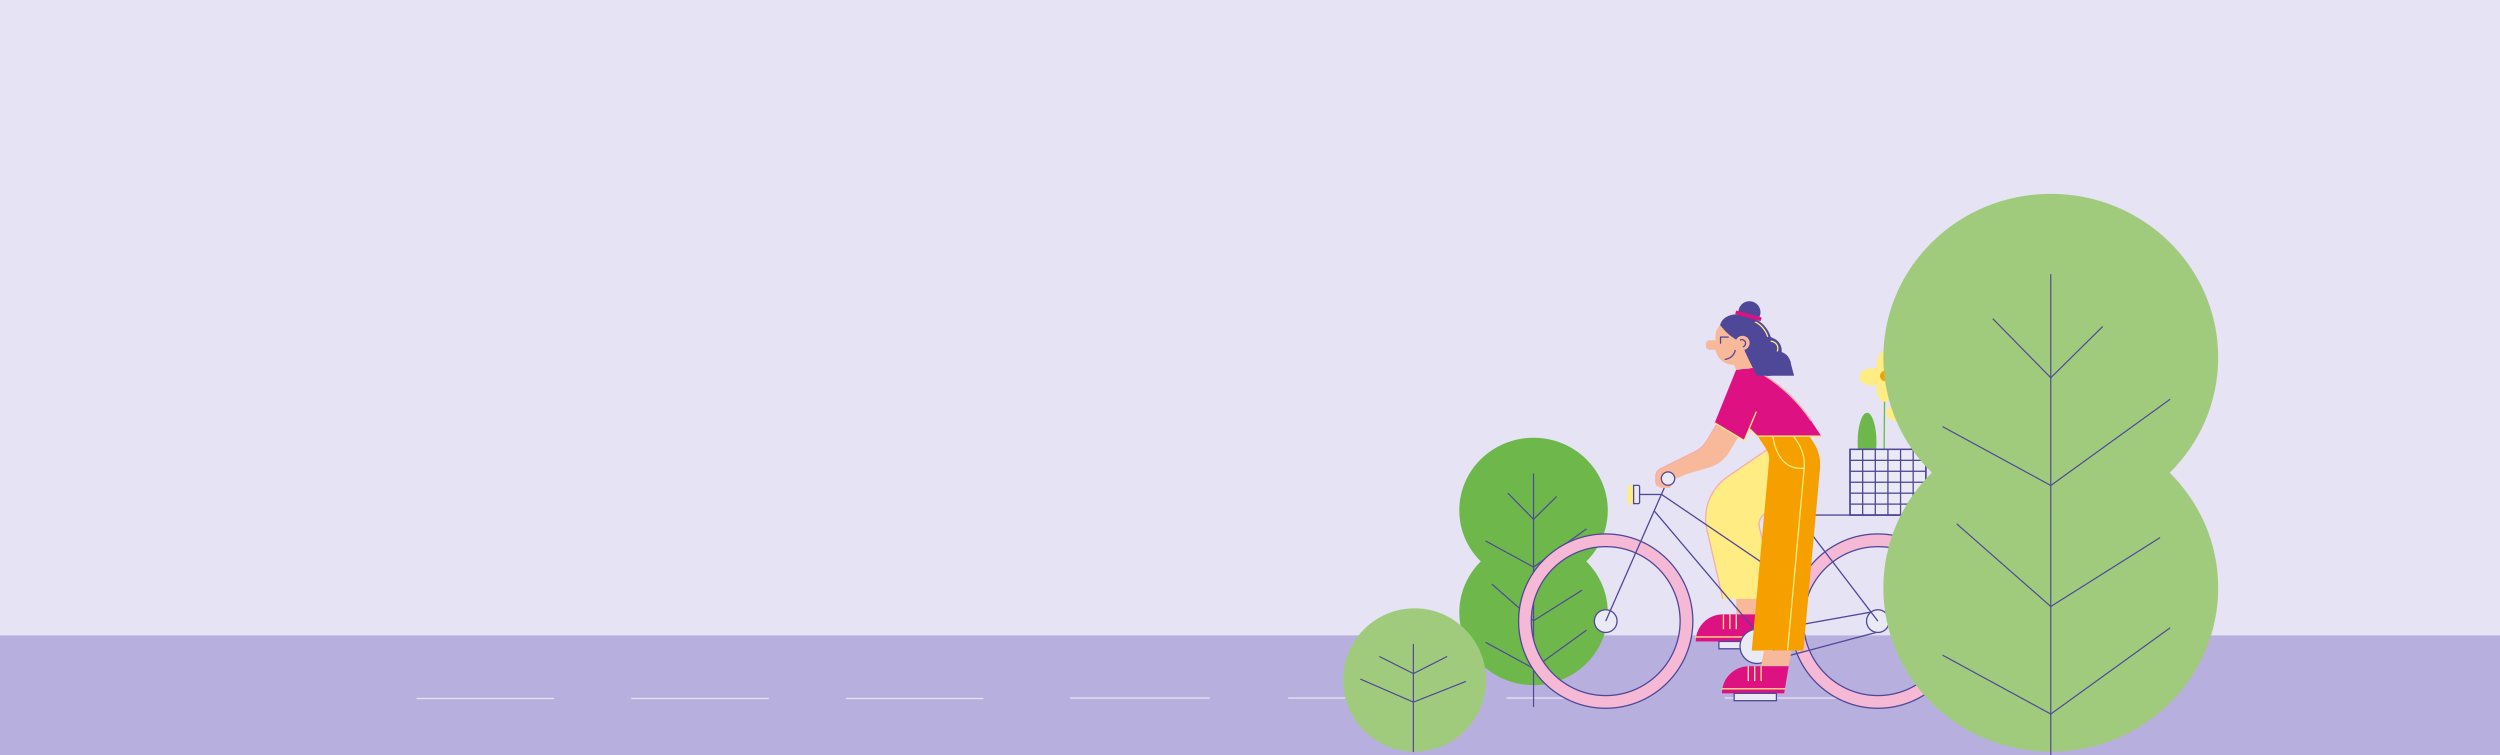<svg width="1920" height="580" viewBox="0 0 1920 580" fill="none" xmlns="http://www.w3.org/2000/svg">
<path d="M1920 0H0V580H1920V0Z" fill="#E6E3F4"/>
<path d="M1920 488H0V580H1920V488Z" fill="#B7AFDD"/>
<path d="M1599.74 536.069H1492.24" stroke="#E6E3F4" stroke-miterlimit="10"/>
<path d="M1432.1 536.069H1324.6" stroke="#E6E3F4" stroke-miterlimit="10"/>
<path d="M1264.43 536.069H1156.96" stroke="#E6E3F4" stroke-miterlimit="10"/>
<path d="M1096.79 536.069H989.29" stroke="#E6E3F4" stroke-miterlimit="10"/>
<path d="M929.152 536.069H821.65" stroke="#E6E3F4" stroke-miterlimit="10"/>
<path d="M755.27 536.44H649.588" stroke="#E6E3F4" stroke-miterlimit="10"/>
<path d="M590.461 536.44H484.808" stroke="#E6E3F4" stroke-miterlimit="10"/>
<path d="M425.682 536.44H320" stroke="#E6E3F4" stroke-miterlimit="10"/>
<path d="M1120.74 470.41C1120.74 501.204 1146.27 526.166 1177.76 526.166C1209.25 526.166 1234.77 501.204 1234.77 470.41C1234.77 439.616 1209.25 414.654 1177.76 414.654C1146.27 414.654 1120.74 439.616 1120.74 470.41Z" fill="#6EB74A"/>
<path d="M1120.74 391.943C1120.74 422.737 1146.27 447.699 1177.76 447.699C1209.25 447.699 1234.77 422.737 1234.77 391.943C1234.77 361.149 1209.25 336.188 1177.76 336.188C1146.27 336.188 1120.74 361.149 1120.74 391.943Z" fill="#6EB74A"/>
<path d="M1177.76 542.908V363.537" stroke="#4F4898" stroke-width="0.92" stroke-miterlimit="10"/>
<path d="M1145.72 448.577L1177.76 476.723L1214.97 453.257" stroke="#4F4898" stroke-width="0.92" stroke-miterlimit="10"/>
<path d="M1157.99 378.688L1177.76 398.819L1195.46 381.336" stroke="#4F4898" stroke-width="0.92" stroke-miterlimit="10"/>
<path d="M1218.41 483.969L1177.76 513.349L1140.9 493.3" stroke="#4F4898" stroke-width="0.92" stroke-miterlimit="10"/>
<path d="M1218.41 406.132L1177.76 435.513L1140.9 415.464" stroke="#4F4898" stroke-width="0.92" stroke-miterlimit="10"/>
<path d="M1374.73 276.708L1377.85 288.555H1355.19L1346 282.508L1340.87 273.878L1347.13 272.542L1374.73 276.708Z" fill="#4F4898"/>
<path d="M1433.89 362.429C1437.9 362.429 1441.15 352.262 1441.15 339.72C1441.15 327.178 1437.9 317.011 1433.89 317.011C1429.89 317.011 1426.64 327.178 1426.64 339.72C1426.64 352.262 1429.89 362.429 1433.89 362.429Z" fill="#6EB74A"/>
<path d="M1447.49 289.467L1446.61 391.589" stroke="#6EB74A" stroke-miterlimit="10"/>
<path d="M1468.5 316.291L1467.27 390.079" stroke="#6EB74A" stroke-miterlimit="10"/>
<path d="M1333.46 471.8H1354.72V447.861H1333.46V471.8Z" fill="#F8B99B"/>
<path d="M1302.33 492.639H1350.15L1353.59 471.81H1323.17C1311.64 471.81 1302.33 481.126 1302.33 492.639Z" fill="#DE1182"/>
<path d="M1326.78 366.138L1362.18 341.9L1384.58 374.646L1355.24 394.736C1351.89 397.038 1350.29 401.134 1351.2 405.106L1364.31 459.858H1323.09L1310.92 406.794C1307.35 391.256 1313.64 375.12 1326.78 366.138Z" fill="#FFEC83"/>
<path d="M1384.58 374.645L1355.24 394.735C1351.89 397.038 1350.29 401.133 1351.2 405.106L1364.31 459.857" stroke="#F5ADAB" stroke-miterlimit="10"/>
<path d="M1323.09 459.84L1310.92 406.775C1307.35 391.255 1313.64 375.119 1326.78 366.12L1362.18 341.881" stroke="#F5ADAB" stroke-miterlimit="10"/>
<path d="M1320.11 498.274H1352.55V492.632H1320.11V498.274Z" fill="#EAEAF7" stroke="#4F4898" stroke-miterlimit="10"/>
<path d="M1375.31 477.013C1375.31 513.977 1405.26 543.963 1442.22 543.963C1479.16 543.963 1509.13 513.994 1509.13 477.013C1509.13 440.031 1479.18 410.062 1442.22 410.062C1405.26 410.063 1375.31 440.049 1375.31 477.013ZM1385.04 477.013C1385.04 445.48 1410.69 419.818 1442.2 419.818C1473.74 419.818 1499.37 445.48 1499.37 477.013C1499.37 508.546 1473.72 534.208 1442.2 534.208C1410.69 534.208 1385.04 508.563 1385.04 477.013Z" fill="#F6B9D5" stroke="#4F4898" stroke-miterlimit="10"/>
<path d="M1350.55 489.176H1301.89" stroke="#FFEC83" stroke-miterlimit="10"/>
<path d="M1166.27 477.013C1166.27 513.977 1196.22 543.963 1233.18 543.963C1270.13 543.963 1300.1 513.994 1300.1 477.013C1300.1 440.031 1270.15 410.062 1233.18 410.062C1196.24 410.063 1166.27 440.049 1166.27 477.013ZM1176.02 477.013C1176.02 445.48 1201.67 419.818 1233.18 419.818C1264.7 419.818 1290.35 445.48 1290.35 477.013C1290.35 508.546 1264.7 534.208 1233.18 534.208C1201.67 534.208 1176.02 508.563 1176.02 477.013Z" fill="#F6B9D5" stroke="#4F4898" stroke-miterlimit="10"/>
<path d="M1442.22 485.749C1447.04 485.749 1450.95 481.838 1450.95 477.013C1450.95 472.188 1447.04 468.277 1442.22 468.277C1437.4 468.277 1433.49 472.188 1433.49 477.013C1433.49 481.838 1437.4 485.749 1442.22 485.749Z" fill="#EAEAF7" stroke="#4F4898" stroke-miterlimit="10"/>
<path d="M1233.18 485.749C1238.01 485.749 1241.92 481.838 1241.92 477.013C1241.92 472.188 1238.01 468.277 1233.18 468.277C1228.36 468.277 1224.45 472.188 1224.45 477.013C1224.45 481.838 1228.36 485.749 1233.18 485.749Z" fill="#EAEAF7" stroke="#4F4898" stroke-miterlimit="10"/>
<path d="M1349.5 509.547C1356.77 509.547 1362.66 503.653 1362.66 496.382C1362.66 489.111 1356.77 483.217 1349.5 483.217C1342.23 483.217 1336.34 489.111 1336.34 496.382C1336.34 503.653 1342.23 509.547 1349.5 509.547Z" fill="#EAEAF7" stroke="#4F4898" stroke-miterlimit="10"/>
<path d="M1442.22 477.013L1380.08 395.562H1479.02" stroke="#4F4898" stroke-miterlimit="10"/>
<path d="M1375.74 447.343L1276.12 379.76" stroke="#4F4898" stroke-miterlimit="10"/>
<path d="M1278.16 374.698L1233.18 477.013" stroke="#4F4898" stroke-miterlimit="10"/>
<path d="M1441.08 485.66L1352.43 509.213" stroke="#4F4898" stroke-miterlimit="10"/>
<path d="M1270.5 392.433L1349.5 485.749L1436.93 470.07" stroke="#4F4898" stroke-miterlimit="10"/>
<path d="M1356.6 345.081L1349.92 334.939H1389.59L1392.77 339.773C1396.63 345.644 1398.41 352.674 1397.76 359.688L1385 499.687H1345.34L1358.67 353.342C1358.93 350.425 1358.19 347.524 1356.6 345.081Z" fill="#F6A000"/>
<path d="M1377.45 334.939L1380.63 339.773C1384.49 345.644 1386.27 352.674 1385.62 359.688L1372.86 499.687" stroke="#FFEC83" stroke-miterlimit="10"/>
<path d="M1352.43 511.639H1373.69L1375.97 499.669H1354.72L1352.43 511.639Z" fill="#F8B99B"/>
<path d="M1322.44 532.468H1370.26L1373.71 511.64H1343.28C1331.76 511.64 1322.44 520.973 1322.44 532.468Z" fill="#DE1182"/>
<path d="M1276.31 359.476L1303.68 345.942C1306.81 343.851 1309.43 341.091 1311.34 337.839L1320.02 323.11L1336.78 332.531L1328.21 346.962C1324.75 352.78 1319.21 357.086 1312.71 359.002L1295.09 364.187L1287.42 367.368C1286.4 367.79 1285.22 367.491 1284.53 366.63C1283.94 365.874 1283.13 365.294 1282.2 365.066C1281.76 364.96 1281.32 364.908 1280.88 364.89C1278.61 364.855 1276.63 366.595 1276.33 368.845C1276.31 368.915 1276.31 368.968 1276.31 369.021C1276.31 370.181 1277.26 371.13 1278.42 371.13H1281.69C1282.69 371.13 1283.5 371.938 1283.5 372.94C1283.5 373.942 1282.69 374.751 1281.69 374.751H1276.91C1275.52 374.751 1274.19 374.206 1273.22 373.221C1272.24 372.237 1271.69 370.901 1271.69 369.53V365.611C1271.69 362.798 1273.57 360.285 1276.31 359.476Z" fill="#F8B99B"/>
<path d="M1273.22 373.274C1272.24 372.29 1271.69 370.954 1271.69 369.583V365.663C1271.69 362.798 1273.57 360.285 1276.33 359.476L1303.7 345.942C1306.83 343.851 1309.44 341.091 1311.36 337.839L1320.04 323.11" stroke="#F5ADAB" stroke-miterlimit="10"/>
<path d="M1276.33 368.88C1276.31 368.95 1276.31 369.003 1276.31 369.056C1276.31 370.216 1277.26 371.165 1278.42 371.165H1281.69" stroke="#F5ADAB" stroke-miterlimit="10"/>
<path d="M1281.04 372.695C1283.87 372.695 1286.17 370.397 1286.17 367.562C1286.17 364.728 1283.87 362.43 1281.04 362.43C1278.21 362.43 1275.91 364.728 1275.91 367.562C1275.91 370.397 1278.21 372.695 1281.04 372.695Z" fill="#EAEAF7" stroke="#4F4898" stroke-miterlimit="10"/>
<path d="M1398.74 334.94L1390.84 323.058C1381.54 309.066 1369.39 297.22 1355.17 288.291L1345.99 282.525L1333.35 283.949L1316.91 324.727L1339.52 338.314L1348.87 316.132L1343.44 329.034L1349.5 334.922H1398.74V334.94Z" fill="#DE1182"/>
<path d="M1390.83 323.04C1381.54 309.049 1368.74 296.85 1354.52 287.921L1390.83 323.04Z" fill="#DE1182"/>
<path d="M1390.83 323.04C1381.54 309.049 1368.74 296.85 1354.52 287.921" stroke="#F5ADAB" stroke-miterlimit="10"/>
<path d="M1316.91 324.727L1339.52 338.314L1348.85 316.149L1343.42 329.033L1349.5 334.939H1398.74" fill="#DE1182"/>
<path d="M1316.91 324.727L1339.52 338.314L1348.85 316.149L1343.42 329.033L1349.5 334.939H1398.74" stroke="#FFEC83" stroke-miterlimit="10"/>
<path d="M1331.83 538.124H1364.28V532.482H1331.83V538.124Z" fill="#EAEAF7" stroke="#4F4898" stroke-miterlimit="10"/>
<path d="M1276.12 379.76H1259.2" stroke="#4F4898" stroke-miterlimit="10"/>
<path d="M1254.62 386.773H1250.96C1250.45 386.773 1250.03 386.352 1250.03 385.842V373.696C1250.03 373.187 1250.45 372.765 1250.96 372.765H1254.62V386.773Z" fill="#FFEC83"/>
<path d="M1254.62 386.773H1258.27C1258.78 386.773 1259.2 386.352 1259.2 385.842V373.696C1259.2 373.187 1258.78 372.765 1258.27 372.765H1254.62V386.773Z" fill="#EAEAF7" stroke="#4F4898" stroke-miterlimit="10"/>
<path d="M1420.83 395.564H1479.04V345.137H1420.83V395.564Z" fill="#EAEAF7" stroke="#4F4898" stroke-miterlimit="10"/>
<path d="M1479.02 345.133H1420.82V395.561H1479.02V345.133Z" stroke="#4F4898" stroke-miterlimit="10"/>
<path d="M1479.02 387.16H1420.82" stroke="#4F4898" stroke-miterlimit="10"/>
<path d="M1479.02 378.758H1420.82" stroke="#4F4898" stroke-miterlimit="10"/>
<path d="M1479.02 370.355H1420.82" stroke="#4F4898" stroke-miterlimit="10"/>
<path d="M1479.02 361.937H1420.82" stroke="#4F4898" stroke-miterlimit="10"/>
<path d="M1479.02 353.535H1420.82" stroke="#4F4898" stroke-miterlimit="10"/>
<path d="M1430.52 345.133V395.561" stroke="#4F4898" stroke-miterlimit="10"/>
<path d="M1440.23 345.133V395.561" stroke="#4F4898" stroke-miterlimit="10"/>
<path d="M1449.93 345.133V395.561" stroke="#4F4898" stroke-miterlimit="10"/>
<path d="M1459.63 345.133V395.561" stroke="#4F4898" stroke-miterlimit="10"/>
<path d="M1469.33 345.133V395.561" stroke="#4F4898" stroke-miterlimit="10"/>
<path d="M1478.48 323.708C1483.97 323.708 1488.42 320.709 1488.42 317.011C1488.42 313.312 1483.97 310.314 1478.48 310.314C1472.99 310.314 1468.54 313.312 1468.54 317.011C1468.54 320.709 1472.99 323.708 1478.48 323.708Z" fill="#FFEC83"/>
<path d="M1458.61 323.708C1464.1 323.708 1468.55 320.709 1468.55 317.011C1468.55 313.312 1464.1 310.314 1458.61 310.314C1453.12 310.314 1448.67 313.312 1448.67 317.011C1448.67 320.709 1453.12 323.708 1458.61 323.708Z" fill="#FFEC83"/>
<path d="M1468.5 317.063C1472.2 317.063 1475.19 312.609 1475.19 307.115C1475.19 301.621 1472.2 297.167 1468.5 297.167C1464.8 297.167 1461.81 301.621 1461.81 307.115C1461.81 312.609 1464.8 317.063 1468.5 317.063Z" fill="#FFEC83"/>
<path d="M1468.5 336.188C1472.2 336.188 1475.19 331.733 1475.19 326.239C1475.19 320.745 1472.2 316.291 1468.5 316.291C1464.8 316.291 1461.81 320.745 1461.81 326.239C1461.81 331.733 1464.8 336.188 1468.5 336.188Z" fill="#FFEC83"/>
<path d="M1468.5 319.77C1470.42 319.77 1471.98 318.212 1471.98 316.29C1471.98 314.368 1470.42 312.81 1468.5 312.81C1466.58 312.81 1465.02 314.368 1465.02 316.29C1465.02 318.212 1466.58 319.77 1468.5 319.77Z" fill="#F6A000" stroke="#F6A000" stroke-miterlimit="10"/>
<path d="M1457.82 296.164C1463.31 296.164 1467.76 293.166 1467.76 289.467C1467.76 285.769 1463.31 282.771 1457.82 282.771C1452.33 282.771 1447.88 285.769 1447.88 289.467C1447.88 293.166 1452.33 296.164 1457.82 296.164Z" fill="#FFEC83"/>
<path d="M1437.95 296.164C1443.44 296.164 1447.89 293.166 1447.89 289.467C1447.89 285.769 1443.44 282.771 1437.95 282.771C1432.46 282.771 1428.01 285.769 1428.01 289.467C1428.01 293.166 1432.46 296.164 1437.95 296.164Z" fill="#FFEC83"/>
<path d="M1447.84 289.503C1451.54 289.503 1454.53 285.049 1454.53 279.554C1454.53 274.06 1451.54 269.606 1447.84 269.606C1444.14 269.606 1441.15 274.06 1441.15 279.554C1441.15 285.049 1444.14 289.503 1447.84 289.503Z" fill="#FFEC83"/>
<path d="M1447.84 308.627C1451.54 308.627 1454.53 304.173 1454.53 298.678C1454.53 293.184 1451.54 288.73 1447.84 288.73C1444.14 288.73 1441.15 293.184 1441.15 298.678C1441.15 304.173 1444.14 308.627 1447.84 308.627Z" fill="#FFEC83"/>
<path d="M1447.84 292.228C1449.76 292.228 1451.32 290.669 1451.32 288.747C1451.32 286.825 1449.76 285.267 1447.84 285.267C1445.92 285.267 1444.36 286.825 1444.36 288.747C1444.36 290.669 1445.92 292.228 1447.84 292.228Z" fill="#F6A000" stroke="#F6A000" stroke-miterlimit="10"/>
<path d="M1331.09 280.205H1331.74C1339.26 280.205 1345.42 274.053 1345.42 266.513V258.744C1345.42 251.221 1339.27 245.051 1331.74 245.051H1331.09C1323.57 245.051 1317.4 251.203 1317.4 258.744V266.513C1317.4 274.053 1323.57 280.205 1331.09 280.205Z" fill="#F8B99B"/>
<path d="M1310.13 264.052V265.95C1310.13 267.426 1311.34 268.639 1312.82 268.639H1320.99C1322.46 268.639 1323.67 267.426 1323.67 265.95V264.052C1323.67 262.575 1322.46 261.362 1320.99 261.362H1312.82C1311.34 261.345 1310.13 262.558 1310.13 264.052Z" fill="#F8B99B"/>
<path d="M1321.04 249.692L1323.55 252.644C1326.05 255.58 1328.98 258.128 1332.26 260.167L1337.46 263.401L1342.07 275.283L1347.06 269.94C1349.6 267.216 1351.18 263.735 1351.57 260.044L1352.08 255.105L1346.93 250.553L1343.77 242.977L1336.69 241.676C1332.77 240.956 1328.75 241.676 1325.33 243.715C1323.13 245.034 1321.58 247.196 1321.04 249.692Z" fill="#4F4898"/>
<path d="M1338.26 268.902C1341.29 268.902 1343.75 266.439 1343.75 263.401C1343.75 260.363 1341.29 257.899 1338.26 257.899C1335.22 257.899 1332.76 260.363 1332.76 263.401C1332.76 266.439 1335.22 268.902 1338.26 268.902Z" fill="#F8B99B"/>
<path d="M1321.37 263.577V258.901H1327.28" stroke="#4F4898" stroke-miterlimit="10" stroke-linecap="round" stroke-linejoin="round"/>
<path d="M1338.91 266.285C1340.35 265.67 1341 264 1340.38 262.559C1339.77 261.117 1338.1 260.467 1336.66 261.082" fill="#F8B99B"/>
<path d="M1338.91 266.285C1340.35 265.67 1341 264 1340.38 262.559C1339.77 261.117 1338.1 260.467 1336.66 261.082" stroke="#4F4898" stroke-miterlimit="10" stroke-linecap="round"/>
<path d="M1360.02 258.902L1362.39 259.956C1366.01 261.573 1368.35 265.177 1368.35 269.149V270.414C1372.21 271.68 1374.94 275.16 1375.25 279.22C1375.31 279.853 1375.2 280.504 1374.95 281.084L1374.5 282.173C1373.04 285.636 1369.54 287.798 1365.8 287.569C1362.01 287.341 1358.32 286.216 1355.05 284.3L1351.03 281.98C1349.9 281.33 1348.81 280.591 1347.79 279.783L1342.23 275.301L1339.59 268.92L1347.25 267.62L1346.95 255.878L1342.42 242.731L1343.77 242.977L1346.86 244.313C1353.15 247.037 1357.97 252.363 1360.02 258.902Z" fill="#4F4898"/>
<path d="M1333.37 283.949L1346 282.508L1339.52 268.763L1328.79 274.247L1333.37 283.949Z" fill="#F8B99B"/>
<path d="M1332.63 269.131C1332.48 269.887 1331.93 271.891 1330.12 273.613C1328.08 275.547 1325.73 275.863 1324.99 275.951" stroke="#4F4898" stroke-miterlimit="10" stroke-linecap="round" stroke-linejoin="round"/>
<path d="M1360.6 288.554H1349.29L1346 282.508" fill="#4F4898"/>
<path d="M1371 529.004H1322.34" stroke="#FFEC83" stroke-miterlimit="10"/>
<path d="M1333.46 471.81V483.217" stroke="#FFEC83" stroke-miterlimit="10"/>
<path d="M1328.52 471.81V483.217" stroke="#FFEC83" stroke-miterlimit="10"/>
<path d="M1323.59 471.81V483.217" stroke="#FFEC83" stroke-miterlimit="10"/>
<path d="M1352.56 511.64V523.047" stroke="#FFEC83" stroke-miterlimit="10"/>
<path d="M1347.62 511.64V523.047" stroke="#FFEC83" stroke-miterlimit="10"/>
<path d="M1342.68 511.64V523.047" stroke="#FFEC83" stroke-miterlimit="10"/>
<path d="M1365.01 269.536C1365.15 269.184 1365.85 267.198 1364.83 265.124C1363.5 262.399 1360.44 262.065 1360.25 262.048" fill="#4F4898"/>
<path d="M1365.01 269.536C1365.15 269.184 1365.85 267.198 1364.83 265.124C1363.5 262.399 1360.44 262.065 1360.25 262.048" stroke="#FFEC83" stroke-miterlimit="10" stroke-linecap="round"/>
<path d="M1357.53 258.339C1356.98 256.722 1355.96 254.349 1354 251.994C1350.94 248.303 1347.28 246.668 1345.46 246" fill="#4F4898"/>
<path d="M1357.53 258.339C1356.98 256.722 1355.96 254.349 1354 251.994C1350.94 248.303 1347.28 246.668 1345.46 246" stroke="#FFEC83" stroke-miterlimit="10" stroke-linecap="round"/>
<path d="M1343.56 248.339C1348.26 248.339 1352.06 244.53 1352.06 239.831C1352.06 235.133 1348.26 231.324 1343.56 231.324C1338.86 231.324 1335.06 235.133 1335.06 239.831C1335.06 244.53 1338.86 248.339 1343.56 248.339Z" fill="#4F4898"/>
<path d="M1332.9 241.379L1351.91 246.581C1352.06 246.616 1352.22 246.529 1352.27 246.37L1352.89 244.121C1352.92 243.962 1352.84 243.804 1352.68 243.751L1333.67 238.566C1333.51 238.531 1333.35 238.619 1333.3 238.777L1332.69 241.027C1332.65 241.185 1332.74 241.343 1332.9 241.379Z" fill="#DE1182"/>
<path d="M1385.62 359.671H1382.82C1363.78 359.671 1361.57 334.94 1361.57 334.94" stroke="#FFEC83" stroke-miterlimit="10"/>
<path d="M1446.41 451.553C1446.41 520.997 1503.97 577.289 1574.99 577.289C1646 577.289 1703.57 520.997 1703.57 451.553C1703.57 382.108 1646 325.816 1574.99 325.816C1503.97 325.816 1446.41 382.108 1446.41 451.553Z" fill="#A0CB7D"/>
<path d="M1446.41 274.6C1446.41 344.044 1503.97 400.336 1574.99 400.336C1646 400.336 1703.57 344.044 1703.57 274.6C1703.57 205.155 1646 148.863 1574.99 148.863C1503.97 148.863 1446.41 205.155 1446.41 274.6Z" fill="#A1CB7C"/>
<path d="M1574.99 579.733V210.539" stroke="#4F4898" stroke-width="0.92" stroke-miterlimit="10"/>
<path d="M1502.74 402.317L1574.99 465.789L1658.9 412.87" stroke="#4F4898" stroke-width="0.92" stroke-miterlimit="10"/>
<path d="M1530.39 244.706L1574.99 290.105L1614.92 250.71" stroke="#4F4898" stroke-width="0.92" stroke-miterlimit="10"/>
<path d="M1666.67 482.128L1574.99 548.386L1491.88 503.172" stroke="#4F4898" stroke-width="0.92" stroke-miterlimit="10"/>
<path d="M1666.67 306.598L1574.99 372.855L1491.88 327.641" stroke="#4F4898" stroke-width="0.92" stroke-miterlimit="10"/>
<path d="M1031.52 522.237C1031.52 552.641 1056.09 577.29 1086.38 577.29C1116.68 577.29 1141.25 552.641 1141.25 522.237C1141.25 491.833 1116.68 467.184 1086.38 467.184C1056.09 467.184 1031.52 491.833 1031.52 522.237Z" fill="#A1CB7C"/>
<path d="M1085.46 494.866V577.272" stroke="#4F4898" stroke-width="0.92" stroke-miterlimit="10" stroke-linecap="round"/>
<path d="M1111.1 504.313L1085.46 517.331L1059.61 504.313" stroke="#4F4898" stroke-width="0.92" stroke-miterlimit="10" stroke-linecap="round"/>
<path d="M1125.42 523.467L1085.46 539.224L1045.06 521.682" stroke="#4F4898" stroke-width="0.92" stroke-miterlimit="10" stroke-linecap="round"/>
</svg>
